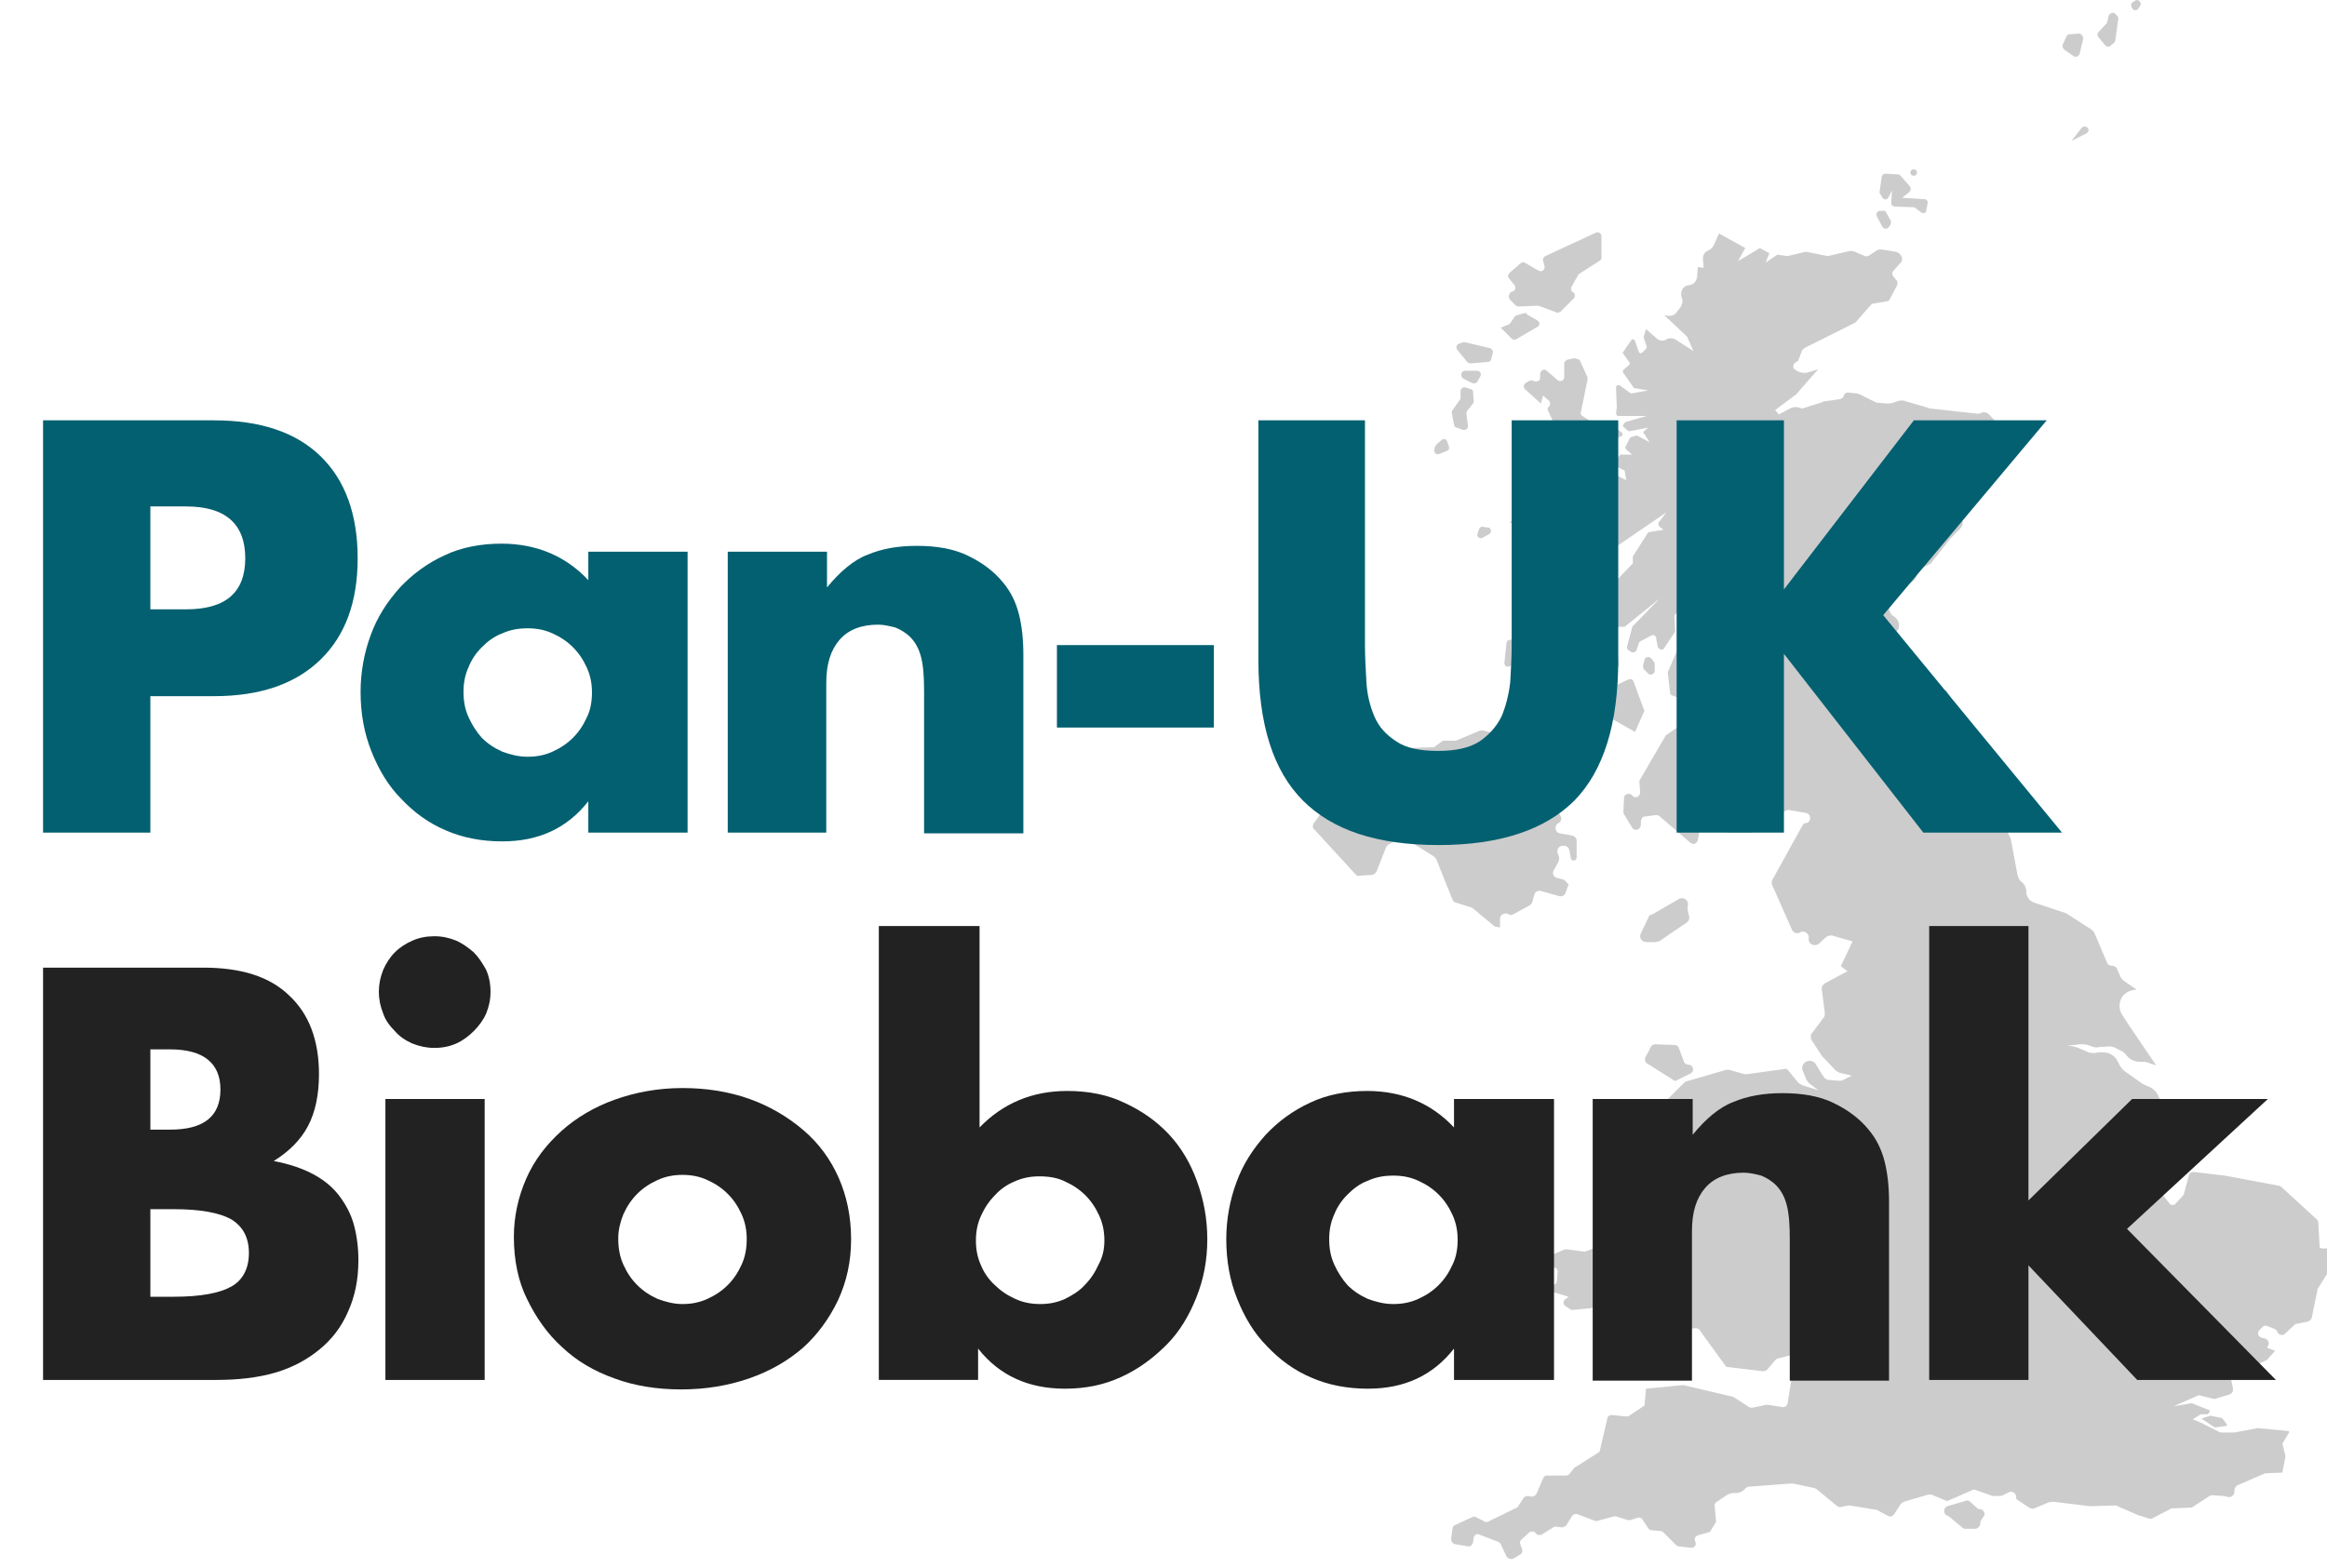 <?xml version="1.0" encoding="utf-8"?>
<!-- Generator: Adobe Illustrator 24.1.3, SVG Export Plug-In . SVG Version: 6.00 Build 0)  -->
<svg version="1.1" id="Layer_1" xmlns="http://www.w3.org/2000/svg" xmlns:xlink="http://www.w3.org/1999/xlink" x="0px" y="0px"
	 viewBox="0 0 318.8 214.9" style="enable-background:new 0 0 318.8 214.9;" xml:space="preserve">
<style type="text/css">
	.st0{fill:#CCCCCC;}
	.st1{fill:#036070;}
	.st2{fill:#222222;}
</style>
<path class="st0" d="M215.9,65.4l-1-0.1c-0.3,0-0.6,0.2-0.6,0.5l0,0.8L215.9,65.4z M212.1,91.3l-0.6-4.1c0-0.3-0.3-0.5-0.6-0.4
	l-4.1,0.9c-0.2,0-0.4,0.2-0.4,0.4l-0.3,2.7c0,0.4,0.3,0.7,0.7,0.5l1.5-0.6c0.4-0.2,0.8,0.2,0.7,0.6l-0.2,0.9
	c-0.1,0.4,0.3,0.8,0.7,0.6l2.3-0.9C212,91.7,212.1,91.5,212.1,91.3z M215.6,49.1l-0.9,0.2c-0.2,0.1-0.4,0.3-0.4,0.5l0,1.9
	c0,0.4-0.5,0.7-0.9,0.4l-1.5-1.3c-0.3-0.3-0.8-0.1-0.9,0.4l0,0.6c0,0.4-0.5,0.6-0.9,0.4l0,0c-0.2-0.1-0.4-0.1-0.6,0l-0.5,0.3
	c-0.3,0.2-0.3,0.6-0.1,0.8l2.2,2l0.3-1.1l0.8,0.7c0.2,0.2,0.2,0.5,0.1,0.7l-0.2,0.2c-0.1,0.2-0.1,0.4,0,0.5l1.5,3.3
	c0.1,0.2,0.3,0.3,0.5,0.3l2.8,0.1c0.5,0,0.8,0.4,0.8,0.9l-0.1,1.2c0,0.5,0.4,0.9,0.9,0.9l0.1,0c0.2,0,0.4-0.1,0.4-0.3l1.1-2.1
	c0-0.1,0.1-0.1,0.2-0.1l1.8-0.7c0.2-0.1,0.3-0.4,0.1-0.5l-0.6-0.5c-0.1,0-0.1-0.1-0.2-0.1l-1.5,0.1c-0.2,0-0.3,0-0.5-0.1l-2.6-1.7
	c-0.2-0.1-0.3-0.3-0.2-0.6l0.9-4.4c0-0.2,0-0.4-0.1-0.5l-1-2.2C216.1,49.2,215.8,49.1,215.6,49.1z M218.5,74.9l-1.6-0.4
	c-0.1,0-0.2-0.1-0.3-0.2l-2-2.7c-0.1-0.2-0.4-0.3-0.6-0.2l-2.1,1c-0.4,0.2-0.4,0.7-0.1,0.9l2.3,1.4c0.4,0.2,0.3,0.8-0.1,0.9l-1,0.3
	c-0.3,0.1-0.4,0.4-0.3,0.7l0,0c0.1,0.3,0,0.6-0.2,0.7l-0.3,0.2c-0.5,0.2-0.3,1,0.3,1l3.3-0.2c0.3,0,0.5,0.2,0.5,0.5l0,0.4l2.8-1.4
	c0.2-0.1,0.3-0.4,0.3-0.6l-0.6-1.9C218.8,75.1,218.6,75,218.5,74.9z M211.9,63l0.5,1.2c0.1,0.3,0.5,0.4,0.8,0.3l0.3-0.2
	c0.2-0.1,0.3-0.4,0.2-0.6l-0.4-1c-0.1-0.2-0.3-0.4-0.5-0.4l-0.5,0C212,62.3,211.7,62.6,211.9,63z M215.6,87.7l1.8-2.7
	c0.3-0.5-0.2-1-0.7-0.7l-4,2.5c-0.2,0.1-0.3,0.3-0.2,0.6L213,89c0.1,0.4,0.6,0.5,0.8,0.2L215.6,87.7
	C215.5,87.7,215.5,87.7,215.6,87.7z M206.7,71.7l1.2-0.3c0.6-0.2,1.1-0.6,1.4-1.2l0.6-1.3L206.7,71.7z M211.6,82.1l-1.4,2.8l1.4-1
	c0.2-0.1,0.2-0.3,0.2-0.5L211.6,82.1z M286,17.5c-0.2-0.2-0.6-0.2-0.8,0l-1.4,1.8l2-1C286.2,18.1,286.2,17.7,286,17.5L286,17.5z
	 M289.8,5.5l0.4-2.9c0-0.2,0-0.3-0.2-0.5l-0.2-0.2c-0.3-0.3-0.7-0.1-0.9,0.2L288.7,3c0,0.1-0.1,0.2-0.1,0.2l-1.1,1.2
	c-0.2,0.2-0.2,0.5,0,0.7l0.9,1.1c0.2,0.2,0.5,0.3,0.7,0.1l0.6-0.5C289.7,5.7,289.8,5.6,289.8,5.5z M292.5,0.1l-0.3,0.2
	c-0.2,0.1-0.3,0.4-0.2,0.6l0.1,0.2c0.2,0.4,0.7,0.4,0.9,0l0.2-0.3C293.5,0.3,292.9-0.2,292.5,0.1z M259,30.2l-0.6-1.1
	c-0.1-0.2-0.3-0.3-0.4-0.2l-0.5,0c-0.3,0-0.5,0.4-0.4,0.7l0.8,1.5c0.2,0.3,0.6,0.3,0.8,0.1l0.3-0.4C259.1,30.5,259.1,30.3,259,30.2z
	 M259.2,26.1l-0.1,1.7c0,0.3,0.2,0.5,0.5,0.5l2.5,0.1c0.1,0,0.2,0,0.3,0.1l0.8,0.6c0.3,0.2,0.7,0.1,0.7-0.3l0.2-1
	c0-0.3-0.2-0.5-0.4-0.5l-3.1-0.2l1-0.8c0.2-0.2,0.2-0.5,0.1-0.7l-1.3-1.5c-0.1-0.1-0.2-0.2-0.3-0.2l-1.8-0.1c-0.2,0-0.5,0.2-0.5,0.4
	l-0.3,2.1c0,0.1,0,0.2,0.1,0.3l0.3,0.5c0.2,0.3,0.6,0.3,0.8,0L259.2,26.1z M284.8,4.6l-1.3,0.1c-0.2,0-0.3,0.1-0.4,0.3l-0.5,1.1
	c-0.1,0.2,0,0.5,0.2,0.7c0.4,0.3,0.9,0.6,1.3,0.9c0.3,0.2,0.7,0,0.8-0.3l0.5-2.1C285.4,4.9,285.1,4.6,284.8,4.6z M262.2,23.2
	L262.2,23.2c-0.4,0-0.6,0.4-0.4,0.7l0,0c0.2,0.3,0.7,0.2,0.8-0.1l0,0C262.7,23.5,262.5,23.2,262.2,23.2z M214.1,120.5l-0.8-0.2
	c-0.5-0.1-0.7-0.7-0.4-1.1l0.6-1.1c0.1-0.2,0.1-0.4,0.1-0.6l-0.2-0.6c-0.2-0.5,0.2-1,0.7-1l0.2,0c0.3,0,0.6,0.2,0.7,0.6l0.2,1.1
	c0.1,0.5,0.8,0.4,0.8-0.1l0-2.3c0-0.4-0.3-0.6-0.6-0.7l-1.7-0.3c-0.7-0.1-0.8-1.1-0.2-1.4l0,0c0.4-0.2,0.5-0.7,0.3-1l-3.5-6.1
	c-0.1-0.1-0.1-0.2-0.1-0.4l0-2.2c0-0.3-0.1-0.5-0.3-0.6l-1.9-1.2c-0.1,0-0.2-0.1-0.2-0.1l-4.6-1.1c-0.1,0-0.3,0-0.4,0l-3.1,1.3
	c-0.1,0-0.2,0.1-0.3,0.1l-1.5,0c-0.2,0-0.3,0-0.5,0.2l-0.8,0.6c-0.1,0.1-0.3,0.1-0.4,0.1l-2.8,0.1c-0.1,0-0.3,0.1-0.4,0.1l-1.5,1.1
	c-0.1,0-0.1,0.1-0.2,0.1l-2,0.7c-0.2,0.1-0.3,0.2-0.4,0.3l-1,1.8c-0.1,0.2-0.4,0.4-0.7,0.4l-2.6,0c-0.2,0-0.5,0.1-0.6,0.3l-4,5.5
	c-0.2,0.3-0.2,0.7,0.1,0.9l5.6,6.1c0.1,0.2,0.4,0.3,0.6,0.2l1.6-0.1c0.3,0,0.5-0.2,0.7-0.5l1.3-3.3c0.1-0.2,0.2-0.3,0.4-0.4l1.5-0.8
	c0.2-0.1,0.5-0.1,0.7,0l4,2.5c0.1,0.1,0.2,0.2,0.3,0.4l2.2,5.5c0.1,0.2,0.3,0.4,0.5,0.4l1.9,0.6c0.1,0,0.2,0.1,0.3,0.1l3,2.5
	c0.1,0.1,0.2,0.1,0.3,0.1l0.5,0.1l0-1.2c0-0.5,0.5-0.8,1-0.7l0.2,0.1c0.2,0.1,0.4,0.1,0.6,0l2.2-1.2c0.2-0.1,0.3-0.3,0.4-0.4
	l0.3-1.1c0.1-0.4,0.5-0.6,0.9-0.5l2.5,0.7c0.4,0.1,0.8-0.1,0.9-0.5l0.4-1.1C214.7,121.1,214.5,120.6,214.1,120.5z M302.8,194
	C302.7,194,302.7,194,302.8,194l-1.2,0.4l1.8,1.2c0,0,0.1,0,0.1,0l1.5-0.2c0.1,0,0.1-0.1,0.1-0.2l-0.7-0.9c0,0,0,0-0.1,0L302.8,194z
	 M220.8,94.5l0.2,4.1l3,1.7l1.2-2.7c0.1-0.1,0.1-0.3,0-0.4l-1.4-3.8c-0.1-0.3-0.4-0.4-0.7-0.3l-2.1,1
	C220.9,94.1,220.8,94.3,220.8,94.5z M317.8,170.9l-0.2-3.4c0-0.2-0.1-0.3-0.2-0.4l-4.8-4.4c-0.1-0.1-0.2-0.1-0.3-0.2l-7.5-1.4
	c0,0,0,0,0,0l-4.3-0.5c-0.3,0-0.6,0.2-0.6,0.4l-0.7,2.6c0,0.1-0.1,0.2-0.1,0.2l-1,1.1c-0.2,0.3-0.7,0.3-0.9,0l-1.7-2.2
	c-0.1-0.1-0.2-0.2-0.3-0.2l-1.7-0.6c-0.5-0.2-0.5-0.8-0.1-1l4.2-2.9c0.1-0.1,0.2-0.2,0.3-0.4l0.3-2.2c0-0.1,0-0.2-0.1-0.3l-2.4-4.9
	c-0.3-0.7-0.9-1.2-1.6-1.4l0,0c-0.2-0.1-0.4-0.2-0.6-0.3l-2.4-1.7c-0.3-0.2-0.5-0.5-0.7-0.8l-0.3-0.6c-0.4-0.8-1.2-1.2-2-1.2l-0.3,0
	c-0.1,0-0.1,0-0.2,0l-0.6,0.1c-0.4,0-0.8,0-1.1-0.2l-1.2-0.5c-0.2-0.1-0.4-0.1-0.6-0.2l-0.9-0.1l1.8-0.2c0.3,0,0.7,0,1,0.1l0.6,0.2
	c0.3,0.1,0.6,0.2,0.9,0.1l1.4-0.1c0.4,0,0.8,0.1,1.1,0.3l0.6,0.3c0.2,0.1,0.5,0.3,0.6,0.5l0.2,0.2c0.4,0.5,1.1,0.8,1.7,0.8l0.3,0
	c0.3,0,0.5,0,0.8,0.1l1.2,0.4l-3.8-5.6l-0.9-1.4c-0.5-0.8-0.4-1.9,0.2-2.6l0,0c0.3-0.3,0.7-0.6,1.2-0.7l0.6-0.1l-1.6-1.1
	c-0.3-0.2-0.6-0.5-0.7-0.9l-0.4-0.9c-0.1-0.1-0.2-0.3-0.4-0.3l-0.5-0.1c-0.2,0-0.3-0.2-0.4-0.3l-1.7-4c-0.1-0.3-0.3-0.5-0.6-0.7
	l-3.1-2c-0.1-0.1-0.2-0.1-0.4-0.2l-4.2-1.4c-0.7-0.2-1.1-0.9-1.1-1.5l0,0c0-0.5-0.2-1-0.6-1.3l0,0c-0.3-0.2-0.5-0.6-0.6-1l-0.9-4.8
	c0-0.2-0.1-0.3-0.2-0.5l-1.3-2.8c-0.1-0.2-0.2-0.5-0.2-0.7l-0.4-6.7c0-0.1,0-0.1,0-0.2l-1.2-2.3c-0.1-0.1-0.2-0.2-0.3-0.2l-1.1-0.1
	c-0.1,0-0.2-0.1-0.3-0.2l-3.7-6.6c0-0.1-0.1-0.1-0.2-0.2l-2.2-0.8c-0.2-0.1-0.5-0.2-0.6-0.4l-1.5-1.5c-0.1-0.1-0.2-0.2-0.3-0.2
	l-2.5-1.3c-0.4-0.2-0.9-0.2-1.3,0l-0.8,0.5c-0.1,0-0.1,0.1-0.2,0.1l-2.2,1c-0.5,0.2-1,0.2-1.4,0l-2.8-1.2c-0.2-0.1-0.5-0.2-0.7-0.2
	l-1.1,0c-0.2,0-0.5,0-0.7-0.1l-2.2-1c-0.3-0.1-0.6-0.4-0.7-0.8l-0.5-1.2l1.6,1c0.1,0.1,0.3,0.2,0.5,0.2l3.3,0.7c0.2,0,0.3,0,0.5,0
	l2.4-0.4c0.4-0.1,0.8-0.3,1-0.6l0.5-0.8c0.3-0.5,0.8-0.7,1.4-0.6l1.9,0.3c0.3,0,0.6,0,0.8-0.1l0.6-0.3c1-0.5,1-1.8,0.1-2.4l0,0
	c-0.4-0.2-0.7-0.7-0.7-1.2l0-0.2c0-0.4-0.2-0.8-0.4-1l-0.1-0.1c-0.4-0.3-0.9-0.4-1.3-0.3l-2.7,0.8c-0.6,0.2-1.2,0-1.5-0.5l0,0l3-1.5
	c0.3-0.1,0.6-0.2,0.8-0.1l2.8,0.5c0.3,0.1,0.7,0,0.9-0.2l1.6-0.9c0.3-0.2,0.5-0.4,0.6-0.7l0.2-0.5c0.1-0.3,0.4-0.6,0.7-0.8l0.8-0.4
	c0.2-0.1,0.4-0.2,0.5-0.4l2.5-3.2c0,0,0.1-0.1,0.1-0.1l1.2-1.2c0.3-0.3,0.4-0.6,0.4-1l0-0.2c0-0.3,0.1-0.6,0.3-0.9l1.3-1.6
	c0.2-0.3,0.2-0.6,0.1-0.9l0-0.1c-0.1-0.3-0.1-0.5,0-0.8l1.6-2.8c0.1-0.1,0.2-0.3,0.3-0.3l2.3-1.4c0.2-0.1,0.4-0.4,0.4-0.6l0.2-1.5
	c0-0.3,0-0.5-0.2-0.7l-2.7-2.9c-0.3-0.3-0.7-0.4-1.1-0.2l0,0c-0.2,0.1-0.4,0.1-0.5,0.1l-6.3-0.7c-0.1,0-0.3,0-0.4-0.1l-3.1-0.9
	c-0.5-0.2-1-0.1-1.5,0.1l0,0c-0.4,0.2-0.8,0.2-1.2,0.2l-1.1-0.1c-0.2,0-0.4-0.1-0.6-0.2l-1.8-0.9c-0.2-0.1-0.4-0.2-0.7-0.2l-1-0.1
	c-0.3,0-0.5,0.1-0.6,0.4l0,0.1c-0.1,0.2-0.3,0.3-0.5,0.4l-2.1,0.3c-0.1,0-0.2,0-0.3,0.1l-2.5,0.8c-0.2,0.1-0.4,0.1-0.6,0l-0.4-0.1
	c-0.3,0-0.5,0-0.8,0.1l-1.7,0.9l-0.5-0.6l2.8-2.1c0.1-0.1,0.2-0.1,0.2-0.2l2.9-3.3l-1.3,0.4c-0.5,0.2-1,0.1-1.5-0.1l-0.3-0.2
	c-0.5-0.2-0.4-0.9,0.1-1.1l0,0c0.2-0.1,0.3-0.2,0.3-0.3l0.5-1.3c0.1-0.1,0.2-0.2,0.3-0.3l6.8-3.4c0.1,0,0.1-0.1,0.2-0.1l2.1-2.4
	c0.1-0.1,0.2-0.2,0.4-0.2l1.8-0.3c0.2,0,0.3-0.1,0.4-0.3l1-1.9c0.1-0.2,0.1-0.5-0.1-0.7l-0.4-0.5c-0.2-0.2-0.2-0.6,0-0.8l1-1.1
	c0.1-0.1,0.2-0.3,0.2-0.4l0,0c0-0.5-0.4-1-0.9-1.1l-1.9-0.3c-0.3,0-0.6,0-0.8,0.2l-0.9,0.6c-0.2,0.1-0.4,0.2-0.6,0.1l-1.4-0.6
	c-0.2-0.1-0.5-0.1-0.7-0.1l-3,0.7l-3-0.6l-2.5,0.6l-1.4-0.2l-1.6,1.1l0.5-1.3l-1.3-0.7l-3,1.8l1-1.8l-3.6-2l-0.7,1.6
	c-0.1,0.2-0.3,0.4-0.5,0.6l-0.4,0.2c-0.4,0.2-0.6,0.6-0.6,1.1l0.1,1.2l-0.8-0.1l-0.1,1.4c-0.1,0.6-0.5,1-1.1,1.1l0,0
	c-0.8,0-1.3,0.9-1,1.7l0,0c0.2,0.4,0.1,0.8-0.1,1.2l-0.6,0.8c-0.2,0.3-0.6,0.5-1,0.5l-0.7-0.1L231,46c0.1,0.1,0.2,0.2,0.2,0.3
	l0.8,1.8l-2.5-1.6c-0.4-0.2-0.9-0.2-1.2,0l0,0c-0.4,0.3-1,0.2-1.3-0.1l-1.5-1.3l-0.3,1c0,0.1,0,0.1,0,0.2l0.4,1.2
	c0,0.1,0,0.2-0.1,0.3l-0.5,0.5c-0.2,0.2-0.4,0.1-0.5-0.1l-0.5-1.5c-0.1-0.2-0.4-0.3-0.5-0.1l-1.1,1.6c-0.1,0.1-0.1,0.2,0,0.3
	l0.8,1.1c0.1,0.1,0.1,0.3,0,0.4l-0.8,0.7c-0.1,0.1-0.1,0.3,0,0.4l1.4,2c0,0.1,0.1,0.1,0.2,0.1l1.8,0.3l-2.2,0.4c-0.1,0-0.2,0-0.2,0
	l-1.5-1.1c-0.2-0.1-0.5,0-0.5,0.3l0.1,2.7c0,0,0,0,0,0.1l-0.1,0.7c0,0.2,0.1,0.4,0.3,0.4l3.9,0l-2.8,0.8c-0.1,0-0.1,0.1-0.2,0.1
	l-0.3,0.5l0.7,0.6c0.1,0.1,0.2,0.1,0.2,0.1l2.6-0.5l-0.7,0.6l0.9,1.4l-1.7-0.9c-0.1,0-0.2,0-0.2,0l-0.6,0.2c-0.1,0-0.1,0.1-0.2,0.1
	l-0.6,1.2c-0.1,0.1,0,0.3,0.1,0.4l0.8,0.7l-1.5,0c-0.1,0-0.2,0-0.2,0.1l-0.8,0.9c-0.1,0.1-0.1,0.4,0.1,0.5l1.2,0.6
	c0.1,0,0.2,0.1,0.2,0.2l0.2,1.2l-2.6-1.3c-0.2-0.1-0.3,0-0.4,0.1l-0.4,0.9c-0.2,0.3-0.1,0.7,0.2,1l0,0c0.3,0.3,0.4,0.8,0.1,1.1
	l-0.3,0.4c-0.1,0.1-0.2,0.2-0.3,0.2l-1.1,0.6c-0.1,0.1-0.3,0.1-0.5,0.1l-2.5-0.3c-0.1,0-0.3,0-0.4,0.1l-0.7,0.5
	c-0.3,0.2-0.3,0.6,0,0.8l0.4,0.3c0.1,0.1,0.2,0.1,0.3,0.1l2.3,0.2c0.1,0,0.1,0,0.2,0l1.5,0.7l-0.3,0.4c-0.1,0.1-0.3,0.2-0.4,0.2
	l-0.3,0c-0.5-0.1-0.8,0.5-0.4,0.8l1.2,1.3c0.1,0.1,0.3,0.2,0.5,0.2l0.2-0.1c0.2,0,0.4,0,0.5,0.2l0.7,0.8c0.2,0.2,0.5,0.3,0.7,0.1
	l7.3-5l-1,1.3c-0.2,0.2-0.1,0.5,0.1,0.7l0.5,0.4l-1.9,0.3c-0.1,0-0.3,0.1-0.3,0.2l-1.9,3c-0.1,0.1-0.1,0.2-0.1,0.3l0,0.6
	c0,0.1,0,0.3-0.1,0.3L221,80c-0.2,0.2-0.1,0.6,0.1,0.7l0,0c0.2,0.2,0.3,0.4,0.1,0.7l-2.1,3.6c0,0.1-0.1,0.2-0.1,0.3l0.1,2.5
	c0,0.1-0.1,0.3-0.2,0.4l-1.1,1c-0.2,0.2-0.2,0.4-0.1,0.6l0.4,0.9c0.1,0.2,0.4,0.3,0.6,0.3l0.8-0.3l-2.5,2.7
	c-0.1,0.1-0.1,0.1-0.1,0.2l-0.9,4.1l-1.8,1.2l0,0.4c0,0.4,0.3,0.6,0.6,0.7l2,0.3c0.5,0.1,0.9-0.3,0.8-0.8l-0.1-1.4l1.9-2.9
	c0-0.1,0.1-0.2,0.1-0.2l0.1-1.6c0-0.1,0.1-0.3,0.2-0.4l1.8-1.5c0.1-0.1,0.2-0.3,0.2-0.4l-0.6-4.6c0-0.3,0.2-0.6,0.6-0.6l0.5,0
	c0.1,0,0.3,0,0.4-0.1l4.7-3.8l-3.7,3.8c-0.1,0.1-0.1,0.1-0.1,0.2l-0.7,2.6c0,0.2,0,0.4,0.2,0.5l0.3,0.2c0.3,0.2,0.7,0.1,0.8-0.2
	l0.3-0.9c0-0.1,0.1-0.2,0.2-0.3l1.5-0.8c0.3-0.2,0.7,0,0.7,0.4l0.2,1.1c0.1,0.4,0.7,0.6,0.9,0.2l1.4-2.1c0.1-0.1,0.1-0.2,0.1-0.3
	l-0.1-1.9c0-0.2,0.1-0.4,0.4-0.5l0.2-0.1c0.4-0.1,0.7,0.3,0.6,0.6l-0.6,1.9c-0.1,0.2,0,0.4,0.1,0.5l3,2.6l-2.5-1
	c-0.3-0.1-0.5,0-0.7,0.3l-1.4,3.3c0,0.1,0,0.2,0,0.2l0.3,2.6c0,0.2,0.1,0.4,0.3,0.4l1.5,0.6l0.7,2.7l-3.1,2.2l-3.5,6
	c-0.1,0.1-0.1,0.2-0.1,0.4l0.1,1.4c0,0.5-0.6,0.9-1,0.5l-0.2-0.2c-0.4-0.3-1,0-1,0.4l-0.1,1.9c0,0.1,0,0.3,0.1,0.4l1.1,1.8
	c0.3,0.6,1.2,0.3,1.2-0.4l0-0.4c0-0.3,0.2-0.7,0.5-0.7l1.5-0.2c0.2,0,0.4,0,0.5,0.1l4.3,3.7c0.4,0.3,0.9,0.1,1-0.4l0.3-1.6
	c0-0.2,0-0.4-0.2-0.6l-1-0.9c-0.4-0.4-0.2-1,0.4-1.1l0,0c0.2,0,0.3,0,0.4,0.1l4,3c0.1,0.1,0.2,0.1,0.4,0.1l3.2,0l0.1-0.8
	c0-0.2,0.2-0.4,0.5-0.3l2.1,0.3c0.3,0,0.6-0.1,0.8-0.4l0.7-1.5c0.1-0.3,0.5-0.4,0.8-0.4l2.3,0.4c0.8,0.1,0.8,1.4-0.1,1.4l0,0
	c-0.1,0-0.2,0.1-0.3,0.2l-4.2,7.6c-0.1,0.2-0.1,0.5,0,0.7l2.7,6.1c0.2,0.4,0.6,0.6,1.1,0.4l0.1-0.1c0.6-0.2,1.2,0.3,1.1,0.9l0,0
	c-0.1,0.8,0.8,1.2,1.4,0.7l1-0.9c0.2-0.2,0.5-0.2,0.8-0.2l2.8,0.8l-1.6,3.4l0.9,0.7l-3,1.6c-0.4,0.2-0.6,0.6-0.5,1l0.4,3.1
	c0,0.3,0,0.5-0.2,0.7l-1.5,2c-0.3,0.3-0.3,0.8,0,1.2l1.3,2c0,0.1,0.1,0.1,0.1,0.1l1.8,1.9c0.1,0.1,0.3,0.2,0.5,0.3l1.7,0.4l-1.2,0.6
	c-0.2,0.1-0.3,0.1-0.5,0.1l-1.4-0.1c-0.3,0-0.6-0.2-0.8-0.5l-1-1.6c-0.2-0.4-0.6-0.6-1.1-0.5l0,0c-0.6,0.1-1,0.8-0.7,1.4l0.5,1.2
	c0.1,0.1,0.2,0.3,0.3,0.4l1.3,1l-2.2-0.7c-0.2-0.1-0.3-0.2-0.5-0.3l-1.4-1.7c-0.1-0.2-0.4-0.3-0.6-0.2l-5.1,0.7c-0.1,0-0.2,0-0.3,0
	l-2.1-0.6c-0.1,0-0.2,0-0.4,0l-5.5,1.6c-0.1,0-0.2,0.1-0.3,0.2l-3.1,3.1c-0.1,0.1-0.1,0.1-0.2,0.1l-4.1,1.6c-0.1,0-0.2,0.1-0.2,0.1
	l-0.8,0.8c-0.4,0.4-0.1,1.1,0.5,1.1l0.8,0c0.1,0,0.2,0,0.3,0.1l0.5,0.2c0.3,0.1,0.7,0,0.9-0.3l0.2-0.3c0.1-0.2,0.3-0.4,0.5-0.4
	l4.4-0.5c0.5-0.1,0.8,0.4,0.7,0.8l-0.4,1.4c-0.1,0.2,0,0.4,0.1,0.6l1,1.2c0.3,0.3,0.1,0.8-0.2,1l-1,0.5c-0.3,0.2-0.5,0.5-0.3,0.9
	l0.6,1.3c0.1,0.2,0.2,0.3,0.4,0.4l0.2,0.1c0.4,0.1,0.6,0.7,0.3,1l-4,5.1l-2.8,0.5l-2.9,1.4l-1.3-0.1l-3.6,1.4c-0.1,0-0.2,0-0.3,0
	l-2.2-0.3c-0.1,0-0.2,0-0.3,0l-2.6,1.1c-0.5,0.2-0.5,1,0.1,1.1l1.1,0.3c0.3,0.1,0.4,0.3,0.4,0.6l-0.1,1.2c0,0.3-0.2,0.5-0.4,0.5l0,0
	c-0.6,0.2-0.6,1,0,1.1l2,0.6l-0.4,0.3c-0.4,0.2-0.4,0.8,0,1l0.6,0.4c0.1,0.1,0.2,0.1,0.4,0.1l2.1-0.2c0.1,0,0.1,0,0.2,0l2.7-1
	c0,0,0.1,0,0.1,0l3.8-0.6c0.3-0.1,0.7,0.2,0.7,0.5l0.1,0.9c0,0.2,0.2,0.4,0.4,0.5l0.6,0.2c0.6,0.2,0.5,1.1-0.1,1.1l0,0
	c-0.2,0-0.4,0.2-0.5,0.4l-0.1,0.4c-0.1,0.3,0.1,0.7,0.5,0.8l4,0.6l0.1-0.4c0-0.3,0.3-0.5,0.5-0.5l1.7-0.2c0.2,0,0.4,0.1,0.5,0.2
	l1.8,2.5l1.9,2.6l5,0.6c0.2,0,0.5-0.1,0.6-0.2l1-1.2c0.2-0.2,0.4-0.4,0.7-0.4l2.3-0.6c0,0,0.1,0,0.1,0l3.4-0.6
	c0.1,0,0.2-0.1,0.3-0.2l1.3-1.3c0.1-0.1,0.2-0.1,0.3-0.2l3-0.8l-4.5,3.6c0,0-0.1,0.1-0.1,0.1l-4.2,2.7c-0.2,0.1-0.3,0.3-0.3,0.4
	l-0.5,3.1c-0.1,0.4-0.4,0.6-0.8,0.5l-1.9-0.3c-0.1,0-0.2,0-0.2,0l-1.9,0.4c-0.2,0-0.4,0-0.5-0.1l-2-1.3c-0.1,0-0.1-0.1-0.2-0.1
	l-6.8-1.6l-5.1,0.5l-0.2,2.3l-2.1,1.4c-0.1,0.1-0.3,0.1-0.4,0.1l-2-0.2c-0.3,0-0.6,0.2-0.6,0.5l-1,4.3c0,0.2-0.1,0.3-0.3,0.4l-3,1.9
	c-0.1,0-0.1,0.1-0.2,0.1l-0.7,0.9c-0.1,0.1-0.3,0.2-0.5,0.2l-2.6,0c-0.2,0-0.4,0.1-0.5,0.4l-0.9,2.1c-0.1,0.2-0.4,0.4-0.6,0.4
	l-0.6-0.1c-0.2,0-0.5,0.1-0.6,0.3l-0.7,1.1c-0.1,0.1-0.1,0.2-0.2,0.2l-3.9,1.9c-0.2,0.1-0.4,0.1-0.5,0l-1.2-0.6
	c-0.2-0.1-0.4-0.1-0.5,0l-2.4,1.1c-0.2,0.1-0.3,0.3-0.3,0.5l-0.2,1.4c0,0.3,0.2,0.6,0.5,0.7l1.8,0.3c0.3,0.1,0.6-0.2,0.7-0.5
	l0.1-0.7c0.1-0.4,0.5-0.6,0.8-0.4l2.6,1c0.1,0.1,0.3,0.2,0.3,0.3l0.8,1.7c0.2,0.3,0.6,0.4,0.9,0.3l1-0.6c0.3-0.2,0.3-0.5,0.2-0.8
	l-0.2-0.5c-0.1-0.2-0.1-0.5,0.1-0.7l1.1-1c0.3-0.2,0.7-0.2,0.9,0.1l0,0c0.2,0.3,0.5,0.3,0.8,0.2l1.6-1c0.1-0.1,0.3-0.1,0.4-0.1
	l0.8,0.1c0.2,0,0.4-0.1,0.6-0.3l0.8-1.3c0.2-0.2,0.5-0.3,0.7-0.2l2.4,0.9c0.1,0,0.2,0.1,0.4,0l2.2-0.6c0.1,0,0.2,0,0.3,0l1.6,0.5
	c0.1,0,0.2,0,0.4,0l0.9-0.3c0.3-0.1,0.6,0,0.7,0.2l0.8,1.2c0.1,0.2,0.3,0.3,0.5,0.3l1.2,0.1c0.1,0,0.3,0.1,0.4,0.2l1.7,1.7
	c0.1,0.1,0.2,0.2,0.4,0.2l1.7,0.2c0.4,0,0.7-0.3,0.6-0.7l-0.1-0.3c-0.1-0.3,0.1-0.6,0.4-0.7l1.4-0.4c0.2,0,0.3-0.1,0.4-0.3l0.6-1
	c0.1-0.1,0.1-0.2,0.1-0.3l-0.2-2.1c0-0.2,0.1-0.4,0.3-0.5l1.5-1c0.2-0.1,0.5-0.2,0.7-0.2l0.5,0c0.4,0,0.7-0.2,1-0.4l0.1-0.1
	c0.2-0.3,0.5-0.4,0.9-0.4l5.4-0.4c0.1,0,0.2,0,0.4,0l2.8,0.6c0.1,0,0.2,0.1,0.3,0.1l2.9,2.4c0.2,0.1,0.4,0.2,0.5,0.1l1-0.2
	c0.1,0,0.1,0,0.2,0l3.7,0.6c0.1,0,0.1,0,0.2,0.1l1.3,0.7c0.3,0.2,0.7,0.1,0.9-0.2l0.9-1.4c0.1-0.1,0.2-0.2,0.4-0.3l3.4-1
	c0.1,0,0.3,0,0.4,0l1.9,0.8c0.2,0.1,0.4,0.1,0.5,0l3.2-1.4c0.2-0.1,0.3-0.1,0.5,0l2,0.7c0.1,0,0.3,0.1,0.4,0.1l0.7,0
	c0.2,0,0.4,0,0.6-0.1l0.8-0.4c0.4-0.2,0.9,0,1,0.5l0,0.2c0,0.2,0.1,0.3,0.3,0.4l1.5,1c0.2,0.1,0.4,0.2,0.7,0.1l1.9-0.8
	c0.2-0.1,0.5-0.1,0.8-0.1l4.9,0.6c0.1,0,0.1,0,0.2,0l3.3-0.1c0.1,0,0.2,0,0.3,0.1l3,1.3c0,0,0,0,0.1,0l1.2,0.4
	c0.2,0.1,0.4,0,0.6-0.1l2.3-1.2c0.1-0.1,0.2-0.1,0.3-0.1l2.4-0.1c0.1,0,0.3,0,0.4-0.1l2.3-1.5c0.1-0.1,0.3-0.1,0.5-0.1l1.3,0.1
	c0.1,0,0.1,0,0.2,0l0.4,0.1c0.5,0.2,1.1-0.2,1-0.8l0,0c0-0.3,0.2-0.7,0.5-0.8l3.7-1.6c0,0,0,0,0,0l2.3-0.1c0.1,0,0.1,0,0.1-0.1
	l0.4-2.1c0,0,0,0,0-0.1l-0.4-1.6c0,0,0-0.1,0-0.1l0.9-1.5c0-0.1,0-0.2-0.1-0.2l-4.2-0.4c0,0,0,0,0,0l-3.2,0.6c0,0,0,0,0,0l-1.8,0
	c0,0,0,0-0.1,0l-2.8-1.4c0,0,0,0,0,0l-1-0.4l1.1-0.7c0,0,0,0,0.1,0l0.9,0l0.3-0.5l-2.5-1c0,0,0,0-0.1,0l-2.4,0.4l3.4-1.5
	c0,0,0.1,0,0.1,0l2,0.5c0,0,0,0,0.1,0l2-0.6c0.4-0.1,0.6-0.5,0.5-0.9l-0.2-1c-0.1-0.2-0.3-0.4-0.5-0.5l0,0c-0.7-0.1-0.9-1-0.3-1.4
	l0.3-0.2c0,0,0,0,0,0l1-0.7c0.3-0.2,0.7-0.2,0.9,0.1l0.6,0.6c0.2,0.2,0.6,0.3,0.8,0.2l2-0.9c0.1,0,0.2-0.1,0.2-0.2l1-1.1l-1.1-0.4
	l0-0.1c0.4-0.4,0.2-1.1-0.4-1.2l-0.4-0.1c-0.4-0.1-0.6-0.6-0.3-1l0.4-0.4c0.2-0.2,0.4-0.3,0.7-0.2l1,0.4c0.2,0.1,0.3,0.2,0.4,0.4
	l0,0c0.1,0.4,0.7,0.6,1,0.3l1.4-1.3c0.1-0.1,0.2-0.1,0.3-0.1l1.5-0.3c0.2-0.1,0.4-0.2,0.5-0.5l0.8-3.9c0-0.1,0-0.1,0.1-0.2l2.1-3.4
	c0.1-0.2,0.1-0.4,0-0.6l-0.9-1.4C317.8,171.1,317.8,171,317.8,170.9z M225.9,125.6l-1.1,2.3c-0.3,0.6,0.1,1.2,0.8,1.2l1.2,0
	c0.2,0,0.3-0.1,0.5-0.1l3.8-2.6c0.3-0.2,0.4-0.6,0.3-0.9l-0.2-0.8c0-0.2,0-0.3,0-0.5l0,0c0.3-0.7-0.5-1.4-1.2-1l-3.8,2.2
	C226.1,125.3,226,125.4,225.9,125.6z M229.8,148l1.8-0.9c0.6-0.3,0.4-1.2-0.3-1.2l0,0c-0.3,0-0.5-0.2-0.6-0.4l-0.7-1.9
	c-0.1-0.3-0.3-0.4-0.6-0.4l-2.6-0.1c-0.2,0-0.5,0.1-0.6,0.3c-0.2,0.4-0.5,1-0.8,1.5c-0.1,0.3,0,0.7,0.2,0.8l3.5,2.2
	C229.3,148.1,229.6,148.2,229.8,148z M269.2,205.7l-2.4,0.7c-0.6,0.2-0.6,1.1,0,1.3l0,0c0.1,0,0.2,0.1,0.2,0.1l1.8,1.5
	c0.1,0.1,0.3,0.2,0.4,0.2l1.4,0c0.3,0,0.6-0.3,0.7-0.6l0-0.3c0-0.1,0.1-0.3,0.2-0.4l0.2-0.3c0.4-0.4,0.1-1.1-0.5-1.1l0,0
	c-0.2,0-0.3-0.1-0.4-0.2l-1-0.9C269.6,205.6,269.4,205.6,269.2,205.7z M208.9,42.9l-1.1,0.3c-0.1,0-0.2,0.1-0.3,0.2l-0.6,0.9
	c-0.1,0.1-0.2,0.2-0.3,0.2l-1,0.4l1.5,1.5c0.2,0.2,0.4,0.2,0.6,0.1l2.9-1.7c0.4-0.2,0.4-0.7,0-0.9l-1.4-0.8
	C209.2,42.9,209,42.9,208.9,42.9z M226.6,90.7l-0.4-0.5c-0.3-0.3-0.8-0.2-0.9,0.2l-0.2,0.8c0,0.2,0,0.4,0.1,0.5l0.6,0.6
	c0.3,0.3,0.8,0.1,0.9-0.3l0-0.8C226.7,90.9,226.7,90.8,226.6,90.7z M204.3,49.2l0.2-0.8c0.1-0.3-0.1-0.6-0.4-0.7l-3.4-0.8
	c-0.1,0-0.2,0-0.3,0l-0.5,0.2c-0.4,0.1-0.5,0.6-0.2,0.9l1.3,1.6c0.1,0.1,0.3,0.2,0.5,0.2l2.3-0.2C204.1,49.6,204.3,49.4,204.3,49.2z
	 M206.9,41.1l0.7,0.7c0.1,0.1,0.2,0.2,0.4,0.2l2.6-0.1c0.1,0,0.1,0,0.2,0l2.4,0.9c0.2,0.1,0.4,0,0.6-0.1l1.8-1.8
	c0.2-0.2,0.2-0.6,0-0.8l-0.2-0.1c-0.2-0.2-0.2-0.5-0.1-0.7l0.9-1.6c0-0.1,0.1-0.1,0.2-0.2l2.8-1.8c0.2-0.1,0.2-0.3,0.2-0.5l0-2.8
	c0-0.4-0.4-0.7-0.8-0.5l-6.9,3.2c-0.2,0.1-0.4,0.4-0.3,0.6l0.2,0.8c0.1,0.5-0.4,0.8-0.8,0.6l-1.9-1.1c-0.2-0.1-0.4-0.1-0.6,0.1
	l-1.5,1.3c-0.2,0.2-0.3,0.5-0.1,0.7l0.8,1c0.2,0.3,0.1,0.7-0.2,0.8l-0.4,0.2C206.7,40.4,206.6,40.8,206.9,41.1z M203.1,73.7l0.9-0.5
	c0.4-0.2,0.3-0.9-0.1-0.9l-0.7-0.1c-0.3-0.1-0.5,0.1-0.6,0.4l-0.2,0.6C202.3,73.5,202.7,73.9,203.1,73.7z M197.5,60.3l-0.7,0.6
	c-0.1,0.1-0.1,0.2-0.2,0.3l-0.1,0.4c-0.1,0.4,0.3,0.8,0.7,0.6l1-0.4c0.3-0.1,0.4-0.4,0.3-0.6l-0.2-0.6
	C198.2,60.2,197.8,60,197.5,60.3z M200.2,51.3L200.2,51.3c0,0.3,0.1,0.5,0.3,0.6l1.2,0.6c0.3,0.1,0.6,0,0.7-0.2l0.4-0.7
	c0.2-0.4,0-0.8-0.5-0.8l-1.6,0C200.5,50.8,200.2,51,200.2,51.3z M201.4,53.3l-0.6-0.2c-0.3-0.1-0.7,0.1-0.7,0.5l0,0.9
	c0,0.1,0,0.2-0.1,0.3l-1,1.4c-0.1,0.1-0.1,0.3-0.1,0.4l0.3,1.6c0,0.2,0.2,0.4,0.4,0.4l0.8,0.3c0.4,0.1,0.8-0.2,0.7-0.6l-0.2-1.6
	c0-0.1,0-0.3,0.1-0.4l0.8-1c0.1-0.1,0.1-0.2,0.1-0.4l-0.1-1.3C201.8,53.5,201.6,53.3,201.4,53.3z"/>
<g>
	<path class="st1" d="M20.6,114.1H5.9V57.6h23.4c6.3,0,11.2,1.6,14.6,4.9c3.4,3.3,5.1,8,5.1,14s-1.7,10.6-5.1,13.9
		c-3.4,3.3-8.2,5-14.6,5h-8.7V114.1z M20.6,83.5h4.9c5.4,0,8.1-2.3,8.1-7c0-4.7-2.7-7.1-8.1-7.1h-4.9V83.5z"/>
	<path class="st1" d="M80.6,75.6h13.6v38.5H80.6v-4.3c-2.9,3.7-6.8,5.5-11.8,5.5c-2.8,0-5.4-0.5-7.7-1.5c-2.4-1-4.4-2.5-6.1-4.3
		c-1.8-1.8-3.1-4-4.1-6.5c-1-2.5-1.5-5.2-1.5-8.2c0-2.7,0.5-5.4,1.4-7.8c0.9-2.5,2.3-4.6,4-6.5c1.7-1.8,3.7-3.3,6.1-4.4
		c2.3-1.1,5-1.6,7.8-1.6c4.8,0,8.8,1.7,11.9,5V75.6z M63.5,94.8c0,1.3,0.2,2.4,0.7,3.5c0.5,1.1,1.1,2,1.8,2.8
		c0.8,0.8,1.7,1.4,2.8,1.9c1.1,0.4,2.2,0.7,3.5,0.7c1.2,0,2.3-0.2,3.4-0.7c1.1-0.5,2-1.1,2.8-1.9c0.8-0.8,1.4-1.7,1.9-2.8
		c0.5-1,0.7-2.2,0.7-3.4c0-1.2-0.2-2.3-0.7-3.4c-0.5-1.1-1.1-2-1.9-2.8c-0.8-0.8-1.7-1.4-2.8-1.9c-1.1-0.5-2.2-0.7-3.4-0.7
		c-1.3,0-2.4,0.2-3.5,0.7c-1.1,0.4-2,1.1-2.8,1.9c-0.8,0.8-1.4,1.7-1.8,2.7C63.7,92.5,63.5,93.6,63.5,94.8z"/>
	<path class="st1" d="M99.7,75.6h13.6v4.9c1.8-2.2,3.7-3.8,5.6-4.5c1.9-0.8,4.1-1.2,6.7-1.2c2.7,0,5,0.4,6.9,1.3
		c1.9,0.9,3.6,2.1,4.9,3.7c1.1,1.3,1.8,2.8,2.2,4.4c0.4,1.6,0.6,3.4,0.6,5.5v24.5h-13.6V94.7c0-1.9-0.1-3.4-0.4-4.6
		c-0.3-1.2-0.8-2.1-1.5-2.8c-0.6-0.6-1.3-1-2-1.3c-0.8-0.2-1.6-0.4-2.4-0.4c-2.3,0-4.1,0.7-5.3,2.1c-1.2,1.4-1.8,3.3-1.8,5.9v20.5
		H99.7V75.6z"/>
	<path class="st1" d="M144.8,88.4h21.5v11.3h-21.5V88.4z"/>
	<path class="st1" d="M187,57.6v30.8c0,1.6,0.1,3.3,0.2,5.1c0.1,1.7,0.5,3.3,1.1,4.7c0.6,1.4,1.6,2.5,3,3.4c1.3,0.9,3.2,1.3,5.7,1.3
		c2.4,0,4.3-0.4,5.7-1.3c1.3-0.9,2.3-2,3-3.4c0.6-1.4,1-3,1.2-4.7c0.1-1.7,0.2-3.4,0.2-5.1V57.6h14.6v32.8c0,8.8-2,15.2-6,19.3
		c-4,4-10.2,6.1-18.6,6.1c-8.4,0-14.5-2-18.6-6.1s-6.1-10.5-6.1-19.3V57.6H187z"/>
	<path class="st1" d="M244.3,80.9l17.9-23.3h18.2L258,84.3l24.5,29.8h-19l-19.1-24.5v24.5h-14.7V57.6h14.7V80.9z"/>
	<path class="st2" d="M5.9,132.6h21.9c5.2,0,9.1,1.2,11.8,3.8c2.7,2.5,4.1,6.1,4.1,10.8c0,2.8-0.5,5.2-1.5,7.1
		c-1,1.9-2.6,3.5-4.7,4.8c2.1,0.4,3.9,1,5.4,1.8c1.5,0.8,2.7,1.8,3.6,3c0.9,1.2,1.6,2.5,2,4c0.4,1.5,0.6,3.1,0.6,4.8
		c0,2.7-0.5,5-1.4,7c-0.9,2.1-2.2,3.8-3.9,5.2c-1.7,1.4-3.7,2.5-6.1,3.2s-5.1,1-8.1,1H5.9V132.6z M20.6,154.8h2.7
		c4.6,0,6.9-1.8,6.9-5.5c0-3.6-2.3-5.5-6.9-5.5h-2.7V154.8z M20.6,177.7h3.2c3.7,0,6.3-0.5,7.9-1.4c1.6-0.9,2.4-2.5,2.4-4.6
		c0-2.1-0.8-3.6-2.4-4.6c-1.6-0.9-4.2-1.4-7.9-1.4h-3.2V177.7z"/>
	<path class="st2" d="M51.9,135.9c0-1,0.2-2,0.6-3c0.4-0.9,0.9-1.7,1.6-2.4c0.7-0.7,1.5-1.2,2.4-1.6c0.9-0.4,1.9-0.6,3-0.6
		c1.1,0,2,0.2,3,0.6c0.9,0.4,1.7,1,2.4,1.6c0.7,0.7,1.2,1.5,1.7,2.4c0.4,0.9,0.6,1.9,0.6,3s-0.2,2-0.6,3c-0.4,0.9-1,1.7-1.7,2.4
		c-0.7,0.7-1.5,1.3-2.4,1.7c-0.9,0.4-1.9,0.6-3,0.6c-1,0-2-0.2-3-0.6c-0.9-0.4-1.7-0.9-2.4-1.7c-0.7-0.7-1.3-1.5-1.6-2.4
		C52.1,137.9,51.9,136.9,51.9,135.9z M66.4,150.6v38.5H52.8v-38.5H66.4z"/>
	<path class="st2" d="M70.4,169.5c0-2.8,0.6-5.5,1.7-8c1.1-2.5,2.7-4.6,4.8-6.5c2-1.8,4.5-3.3,7.3-4.3c2.8-1,5.9-1.6,9.3-1.6
		c3.3,0,6.4,0.5,9.2,1.5c2.8,1,5.3,2.5,7.4,4.3c2.1,1.8,3.7,4,4.8,6.5c1.1,2.5,1.7,5.3,1.7,8.4c0,3.1-0.6,5.8-1.8,8.4
		c-1.2,2.5-2.8,4.7-4.8,6.5c-2.1,1.8-4.5,3.2-7.4,4.2c-2.9,1-6,1.5-9.3,1.5c-3.3,0-6.4-0.5-9.1-1.5c-2.8-1-5.2-2.4-7.2-4.3
		c-2-1.8-3.6-4.1-4.8-6.6C71,175.6,70.4,172.7,70.4,169.5z M84.7,169.7c0,1.3,0.2,2.5,0.7,3.6c0.5,1.1,1.1,2,1.9,2.8
		c0.8,0.8,1.7,1.4,2.8,1.9c1.1,0.4,2.2,0.7,3.4,0.7s2.3-0.2,3.4-0.7c1.1-0.5,2-1.1,2.8-1.9c0.8-0.8,1.4-1.7,1.9-2.8
		c0.5-1.1,0.7-2.2,0.7-3.5c0-1.2-0.2-2.3-0.7-3.4c-0.5-1.1-1.1-2-1.9-2.8c-0.8-0.8-1.7-1.4-2.8-1.9c-1.1-0.5-2.2-0.7-3.4-0.7
		s-2.3,0.2-3.4,0.7c-1.1,0.5-2,1.1-2.8,1.9c-0.8,0.8-1.4,1.7-1.9,2.8C85,167.4,84.7,168.5,84.7,169.7z"/>
	<path class="st2" d="M134.2,126.9v27.6c3.2-3.3,7.2-5,12-5c2.9,0,5.5,0.5,7.8,1.6c2.4,1.1,4.4,2.5,6.1,4.3c1.7,1.8,3,4,3.9,6.5
		c0.9,2.5,1.4,5.1,1.4,7.9c0,2.9-0.5,5.5-1.5,8c-1,2.5-2.3,4.7-4.1,6.5c-1.8,1.8-3.8,3.3-6.2,4.4c-2.4,1.1-4.9,1.6-7.7,1.6
		c-5,0-9-1.8-11.9-5.5v4.3h-13.6v-62.2H134.2z M151.3,170c0-1.2-0.2-2.3-0.7-3.4c-0.5-1.1-1.1-2-1.9-2.8c-0.8-0.8-1.7-1.4-2.8-1.9
		c-1-0.5-2.2-0.7-3.5-0.7c-1.2,0-2.3,0.2-3.4,0.7c-1,0.4-2,1.1-2.7,1.9c-0.8,0.8-1.4,1.7-1.9,2.8c-0.5,1.1-0.7,2.2-0.7,3.4
		s0.2,2.3,0.7,3.4c0.4,1,1.1,2,1.9,2.7c0.8,0.8,1.7,1.4,2.8,1.9c1.1,0.5,2.2,0.7,3.4,0.7s2.3-0.2,3.4-0.7c1-0.5,2-1.1,2.7-1.9
		c0.8-0.8,1.4-1.7,1.9-2.8C151.1,172.2,151.3,171.1,151.3,170z"/>
	<path class="st2" d="M199.2,150.6h13.7v38.5h-13.7v-4.3c-2.9,3.7-6.8,5.5-11.8,5.5c-2.8,0-5.4-0.5-7.7-1.5c-2.4-1-4.4-2.5-6.1-4.3
		c-1.8-1.8-3.1-4-4.1-6.5c-1-2.5-1.5-5.2-1.5-8.2c0-2.7,0.5-5.4,1.4-7.8c0.9-2.5,2.3-4.6,4-6.5c1.7-1.8,3.7-3.3,6.1-4.4
		c2.3-1.1,5-1.6,7.8-1.6c4.8,0,8.8,1.7,11.9,5V150.6z M182.1,169.8c0,1.3,0.2,2.4,0.7,3.5s1.1,2,1.8,2.8c0.8,0.8,1.7,1.4,2.8,1.9
		c1.1,0.4,2.2,0.7,3.5,0.7c1.2,0,2.3-0.2,3.4-0.7c1.1-0.5,2-1.1,2.8-1.9c0.8-0.8,1.4-1.7,1.9-2.8c0.5-1,0.7-2.2,0.7-3.4
		s-0.2-2.3-0.7-3.4c-0.5-1.1-1.1-2-1.9-2.8c-0.8-0.8-1.7-1.4-2.8-1.9c-1.1-0.5-2.2-0.7-3.4-0.7c-1.3,0-2.4,0.2-3.5,0.7
		c-1.1,0.4-2,1.1-2.8,1.9c-0.8,0.8-1.4,1.7-1.8,2.7C182.3,167.5,182.1,168.6,182.1,169.8z"/>
	<path class="st2" d="M218.3,150.6h13.6v4.9c1.8-2.2,3.7-3.8,5.6-4.5c1.9-0.8,4.1-1.2,6.7-1.2c2.7,0,5,0.4,6.9,1.3
		c1.9,0.9,3.6,2.1,4.9,3.7c1.1,1.3,1.8,2.8,2.2,4.4c0.4,1.6,0.6,3.4,0.6,5.5v24.5h-13.6v-19.4c0-1.9-0.1-3.4-0.4-4.6
		c-0.3-1.2-0.8-2.1-1.5-2.8c-0.6-0.6-1.3-1-2-1.3c-0.8-0.2-1.6-0.4-2.4-0.4c-2.3,0-4.1,0.7-5.3,2.1c-1.2,1.4-1.8,3.3-1.8,5.9v20.5
		h-13.6V150.6z"/>
	<path class="st2" d="M277.9,126.9v37.6l14.2-13.9h18.6l-19.3,17.8l20.4,20.7h-19l-14.9-15.7v15.7h-13.6v-62.2H277.9z"/>
</g>
<g>
</g>
<g>
</g>
<g>
</g>
<g>
</g>
<g>
</g>
<g>
</g>
</svg>

